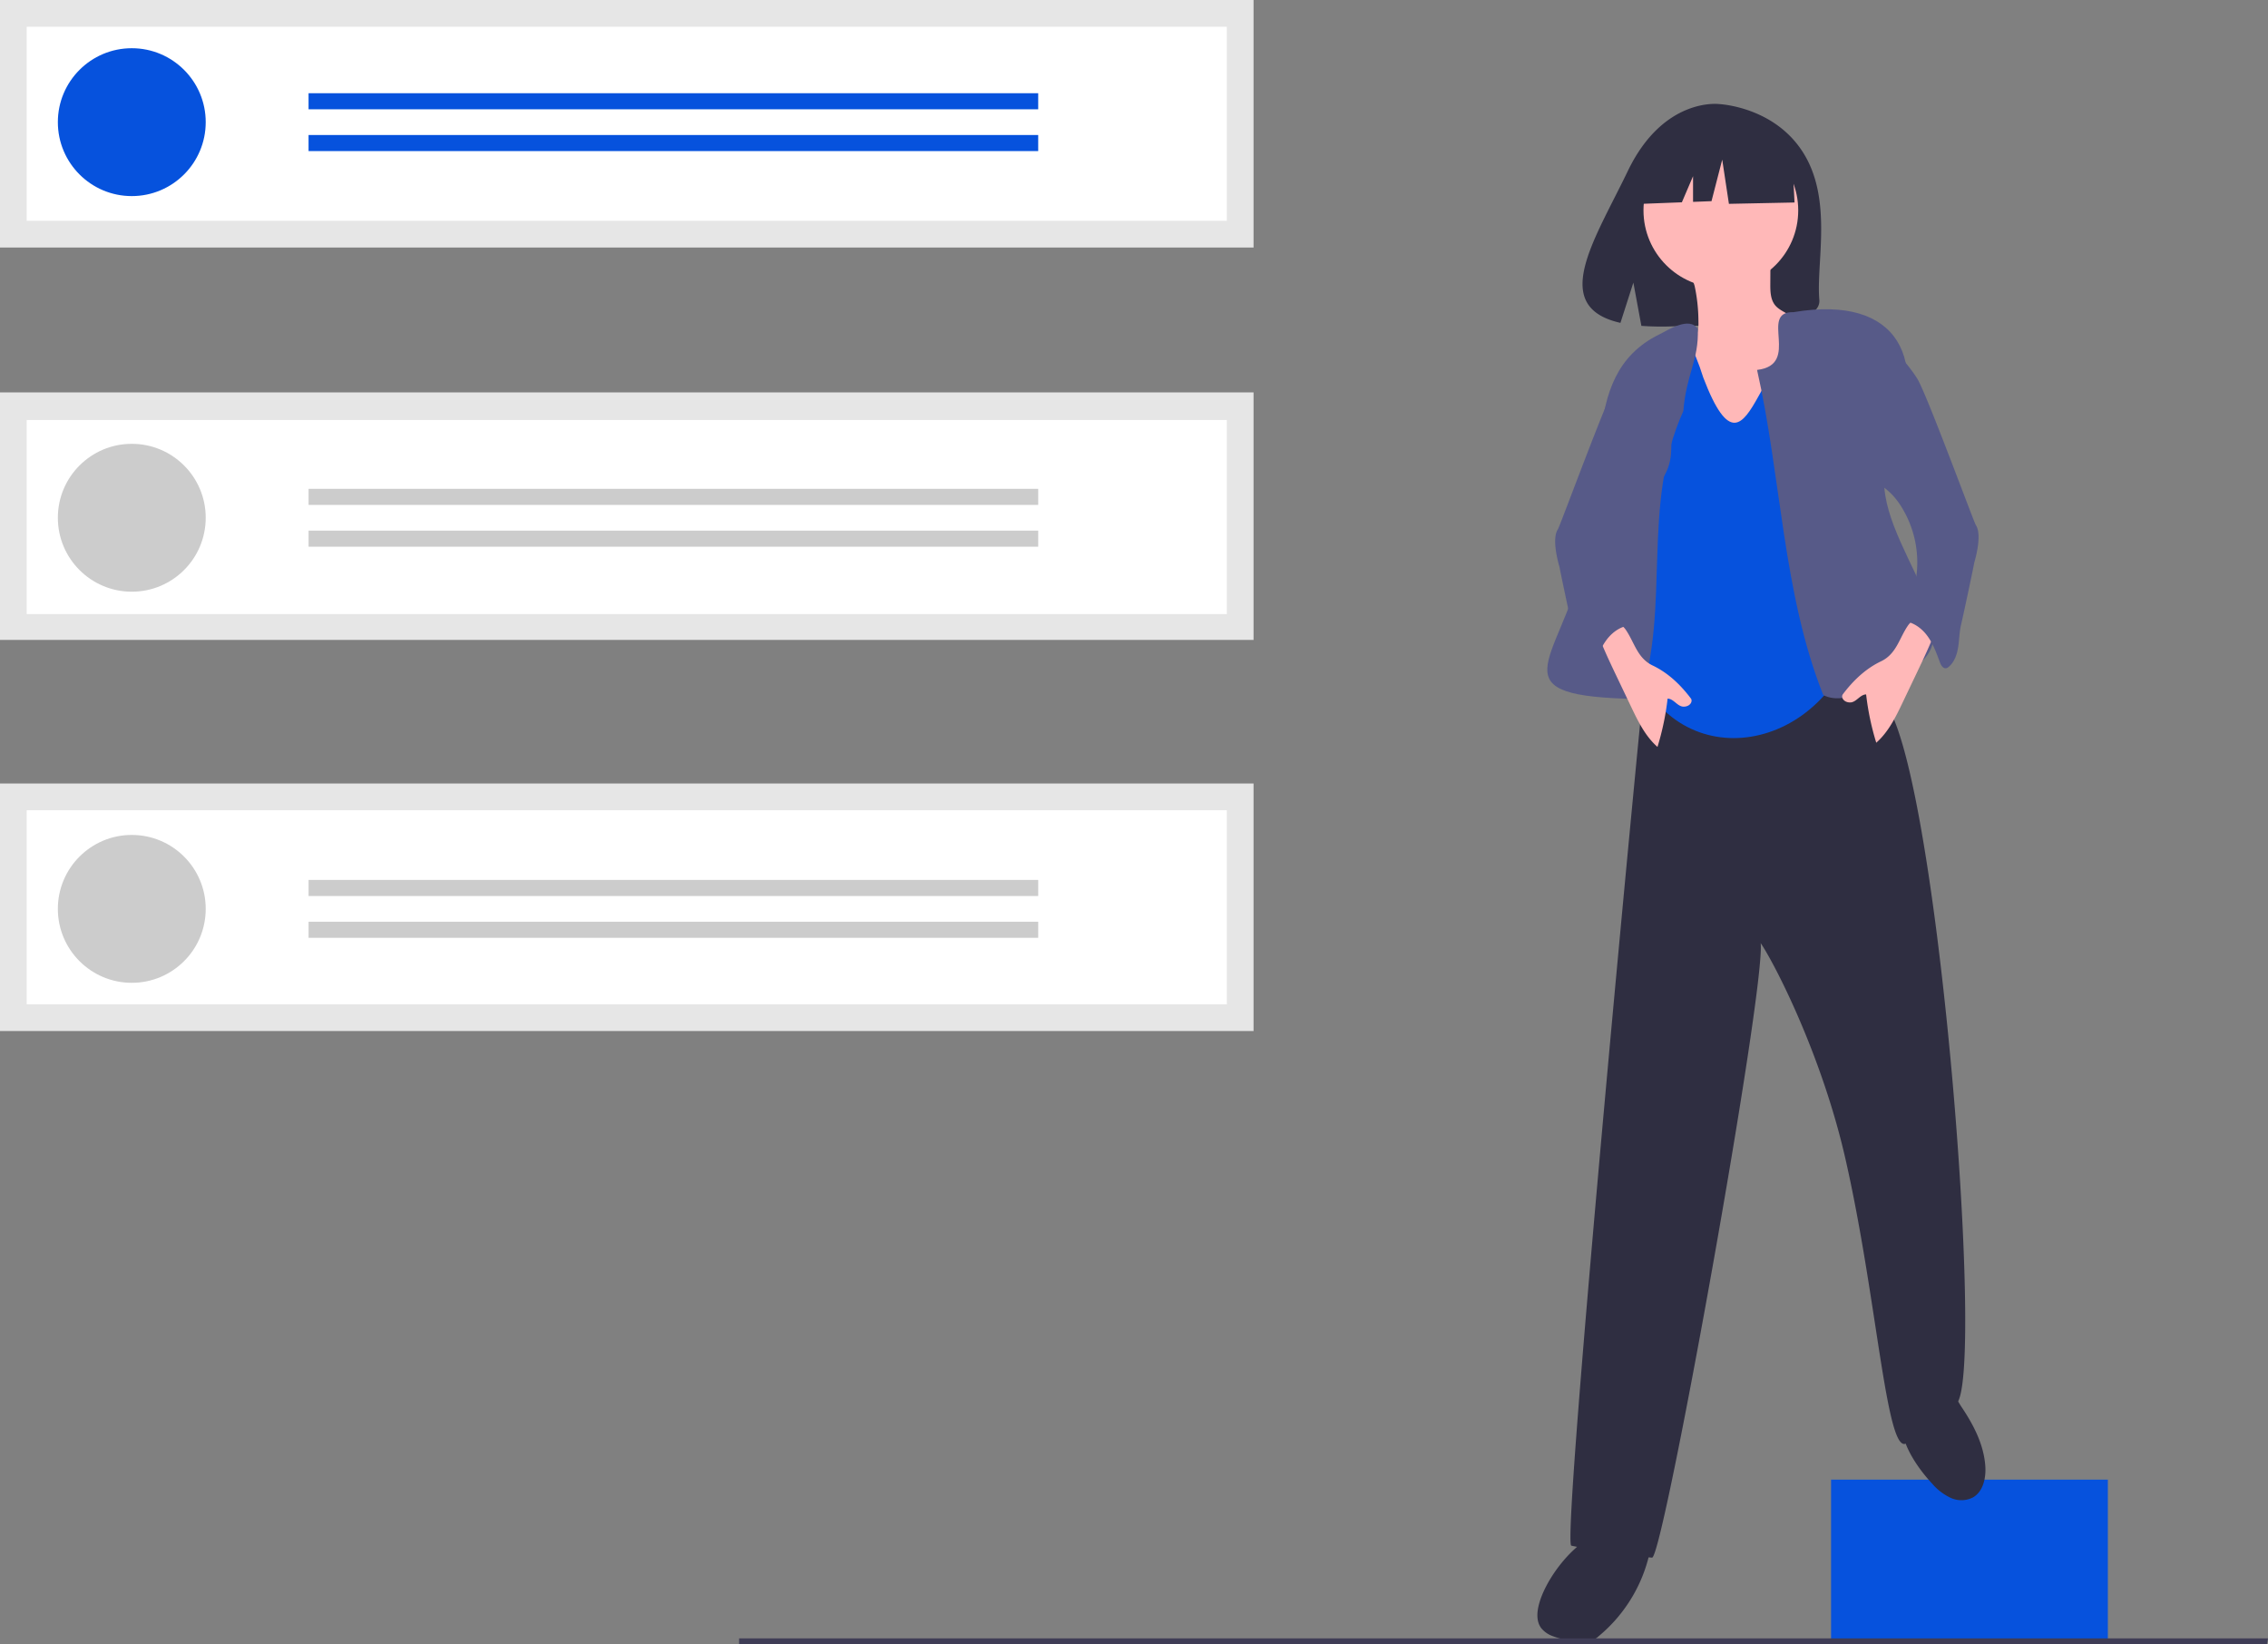<svg id="add4e892-dc7d-463c-9a79-cd157cb9a3cb" data-name="Layer 1" xmlns="http://www.w3.org/2000/svg" width="852.182" height="617.73" viewBox="0 0 852.182 617.73"><rect x="0" y="0" width="852.182" height="617.73" fill="#808080" stroke="none"/><rect x="688.013" y="555.912" width="104" height="60" fill="#0652dd"/><path d="M752.362,743.166c-.933,3.175-1.366,6.878.572,9.561a9.656,9.656,0,0,0,4.086,2.993,29.112,29.112,0,0,0,12.985,1.905,6.132,6.132,0,0,0,4.593-1.764,56.586,56.586,0,0,0,19.575-33.393,3.166,3.166,0,0,0-.104-2.049,3.247,3.247,0,0,0-1.364-1.156,30.653,30.653,0,0,0-7.311-3.338C771.317,712.29,755.85,731.297,752.362,743.166Z" transform="translate(-173.909 -141.135)" fill="#2f2e41"/><path d="M900.004,698.668a20.732,20.732,0,0,0,6.844,5.212,9.608,9.608,0,0,0,8.364-.142c3.873-2.205,4.97-7.328,4.661-11.774-.572-8.223-4.5-15.633-9.014-22.351-1.428-2.125-4.59-8.451-7.365-8.529-1.318-.037-6.248,4.742-7.587,5.652-4.894,3.323-8.283,5.701-7.265,12.08C889.778,685.93,895.216,693.545,900.004,698.668Z" transform="translate(-173.909 -141.135)" fill="#2f2e41"/><path d="M857.099,358.558c-20.833-1.615-40.732-1.017-61.602-2.088-1.753-.09-.908,19.986-2.725,30.888-.934,5.603-32.348,333.837-28.449,334.502a259.062,259.062,0,0,0,30.331,4.492c4.134.364,42.663-213.506,40.817-230.887,5.045,7.399,22.812,41.559,31.796,80.854,11.854,51.846,15.343,110.489,22.712,107.199a44.138,44.138,0,0,1,18.611-14.72c12.178-4.53-7.558-253.924-28.41-265.389-.257-7.299-.524-14.778-3.275-21.544C873.023,372.322,865.368,364.702,857.099,358.558Z" transform="translate(-173.909 -141.135)" fill="#2f2e41"/><polygon points="851.787 617.73 277.706 617.73 277.706 615.548 852.182 615.548 851.787 617.73" fill="#3f3d56"/><rect y="294.368" width="471.013" height="92.995" fill="#e6e6e6"/><rect y="147.426" width="471.013" height="92.995" fill="#e6e6e6"/><rect width="471.013" height="92.995" fill="#e6e6e6"/><path d="M183.95,224.089H634.881V151.176H183.95Z" transform="translate(-173.909 -141.135)" fill="#fff"/><path d="M183.95,371.839H634.881v-72.912H183.95Z" transform="translate(-173.909 -141.135)" fill="#fff"/><path d="M183.95,518.457H634.881V445.545H183.95Z" transform="translate(-173.909 -141.135)" fill="#fff"/><circle cx="49.517" cy="45.894" r="27.778" fill="#0652dd"/><rect x="115.942" y="35.024" width="274.154" height="6.039" fill="#0652dd"/><rect x="115.942" y="50.724" width="274.154" height="6.039" fill="#0652dd"/><circle cx="49.517" cy="194.527" r="27.778" fill="#ccc"/><rect x="115.942" y="183.658" width="274.154" height="6.039" fill="#ccc"/><rect x="115.942" y="199.358" width="274.154" height="6.039" fill="#ccc"/><circle cx="49.517" cy="341.47" r="27.778" fill="#ccc"/><rect x="115.942" y="330.6" width="274.154" height="6.039" fill="#ccc"/><rect x="115.942" y="346.301" width="274.154" height="6.039" fill="#ccc"/><path d="M851.966,199.351c-10.813-18.27-32.204-19.121-32.204-19.121s-20.845-2.666-34.217,25.16c-12.464,25.935-29.665,50.976-2.769,57.048l4.858-15.121L790.642,263.563a105.236,105.236,0,0,0,11.508.197c28.803-.93,56.234.272,55.351-10.064C856.327,239.955,862.369,216.93,851.966,199.351Z" transform="translate(-173.909 -141.135)" fill="#2f2e41"/><path d="M812.077,261.598c.052,2.056.037,4.225-.985,6.011-2.026,3.539-6.971,4.069-9.946,6.859-3.128,2.934-3.482,7.695-3.631,11.98-.156,4.481-.288,9.109,1.347,13.284a32.293,32.293,0,0,0,3.773,6.482q2.724,3.927,5.499,7.819a33.759,33.759,0,0,0,3.293,4.132c3.313,3.374,7.857,5.242,12.394,6.575,2.931.861,6.096,1.532,9.005.596a17.24,17.24,0,0,0,5.237-3.22,28.061,28.061,0,0,0,5.927-5.745c2.442-3.543,3.118-7.978,3.625-12.251a264.363,264.363,0,0,0,1.743-38.084,9.334,9.334,0,0,0-.727-4.046c-1.506-2.941-5.541-3.569-7.666-6.099-1.817-2.163-1.892-5.25-1.876-8.075l.039-7.192a3.013,3.013,0,0,0-.35-1.752,2.969,2.969,0,0,0-2.063-.963,69.55,69.55,0,0,0-13.531-.905c-3.672.112-10.718-.195-13.893,1.85-2.882,1.856.726,6.984,1.394,9.864A64.262,64.262,0,0,1,812.077,261.598Z" transform="translate(-173.909 -141.135)" fill="#ffb8b8"/><circle cx="646.597" cy="79.041" r="29.071" fill="#ffb8b8"/><path d="M813.922,283.047c-15.004-47.548-22.909,19.237-32.369,37.472.088,12.573.429,47.347,3.369,60.528,11.423,51.202,67.99,47.182,85,4,9.061-23.003-11.04-80.012-10.359-106.612C834.653,253.194,833.116,333.272,813.922,283.047Z" transform="translate(-173.909 -141.135)" fill="#0652dd"/><path d="M797.452,266.738c-32.511,15.802-17.001,58.255-28.785,86.039-9.412,38.119-33.348,50.105,21.38,50.993,11.792-34.842.274-72.689,16.352-108.167,1.107-13.895,5.873-19.121,5.451-30.888C808.697,259.831,800.53,265.225,797.452,266.738Z" transform="translate(-173.909 -141.135)" fill="#575a88"/><polygon points="673.276 56.455 652.142 45.384 622.957 49.913 616.919 76.583 631.95 76.004 636.149 66.206 636.149 75.842 643.084 75.576 647.111 59.977 649.626 76.583 674.283 76.079 673.276 56.455" fill="#2f2e41"/><path d="M834.113,280.12c16.733-1.953.419-22.049,13.701-21.707,39.771-6.689,51.669,17.944,36.544,52.324-13.865,27.538,35.18,66.222,7.781,81.63-9.724,3.569-23.647,14.797-33.151,9.909C843.732,363.928,843.18,320.113,834.113,280.12Z" transform="translate(-173.909 -141.135)" fill="#575a88"/><path d="M880.688,389.595c-5.826,2.786-10.435,7.217-14.335,12.365-.826,1.09.282,3.122,2.756,3.089,2.302-.031,3.677-2.983,5.98-3.014a99.973,99.973,0,0,0,3.806,18.145c4.593-4.033,7.343-9.711,9.974-15.228l5.201-10.905c1.91-4.004,3.82-8.009,5.541-12.097a8.728,8.728,0,0,0,.853-3.049c.227-7.035-6.71-7.078-9.701-2.675C887.49,381.042,886.471,386.829,880.688,389.595Z" transform="translate(-173.909 -141.135)" fill="#ffb8b8"/><path d="M881.884,268.643c4.447,4.621,8.926,9.281,12.378,14.686s21.31,54.014,22.034,55.045c2.578,3.805-.433,13.64-.585,14.204-.298,1.766-4.024,19.403-4.957,23.298-.653,2.725-.645,5.563-1.072,8.333s-1.389,5.618-3.523,7.435a2.207,2.207,0,0,1-.97.543c-1.183.231-1.989-1.138-2.404-2.27-1.29-3.526-2.592-7.12-4.866-10.106s-5.721-5.326-9.475-5.315a5.055,5.055,0,0,1,.368-4.613c.752-1.419,1.855-2.621,2.685-3.996a18.389,18.389,0,0,0,2.112-6.036,39.606,39.606,0,0,0-5.229-28.25,27.052,27.052,0,0,0-4.364-5.455c-1.833-1.718-3.978-3.099-5.67-4.955a19.373,19.373,0,0,1-4.512-10.947,57.721,57.721,0,0,1,.318-12.01c.761-7.901,1.739-15.813,2.868-23.67a8.828,8.828,0,0,1,.783-2.956C878.689,269.954,880.187,269.44,881.884,268.643Z" transform="translate(-173.909 -141.135)" fill="#575a88"/><path d="M784.824,377.805c-2.991-4.403-9.928-4.36-9.701,2.675a8.728,8.728,0,0,0,.853,3.049c1.721,4.088,3.632,8.094,5.541,12.097l5.201,10.905c2.631,5.517,5.381,11.194,9.974,15.228a99.973,99.973,0,0,0,3.806-18.145c2.302.031,3.677,2.983,5.98,3.014,2.474.033,3.582-1.999,2.756-3.089-3.9-5.148-8.509-9.579-14.335-12.365C789.115,388.408,788.096,382.62,784.824,377.805Z" transform="translate(-173.909 -141.135)" fill="#ffb8b8"/><path d="M797.784,273.186a8.828,8.828,0,0,1,.783,2.956c1.129,7.857,2.107,15.769,2.868,23.67a57.72,57.72,0,0,1,.318,12.01,19.373,19.373,0,0,1-4.512,10.947c-1.692,1.857-3.837,3.238-5.67,4.955a27.052,27.052,0,0,0-4.364,5.455,39.606,39.606,0,0,0-5.229,28.25,18.389,18.389,0,0,0,2.112,6.036c.83,1.375,1.932,2.577,2.685,3.996a5.055,5.055,0,0,1,.368,4.613c-3.754-.011-7.201,2.328-9.475,5.315s-3.576,6.581-4.866,10.106c-.414,1.132-1.22,2.501-2.404,2.27a2.207,2.207,0,0,1-.97-.543c-2.133-1.817-3.095-4.666-3.523-7.435s-.419-5.607-1.072-8.333c-.933-3.895-4.659-21.531-4.957-23.298-.152-.563-3.164-10.399-.585-14.204.724-1.031,18.581-49.64,22.034-55.045s7.931-10.065,12.378-14.686C795.399,271.019,796.898,271.533,797.784,273.186Z" transform="translate(-173.909 -141.135)" fill="#575a88"/></svg>